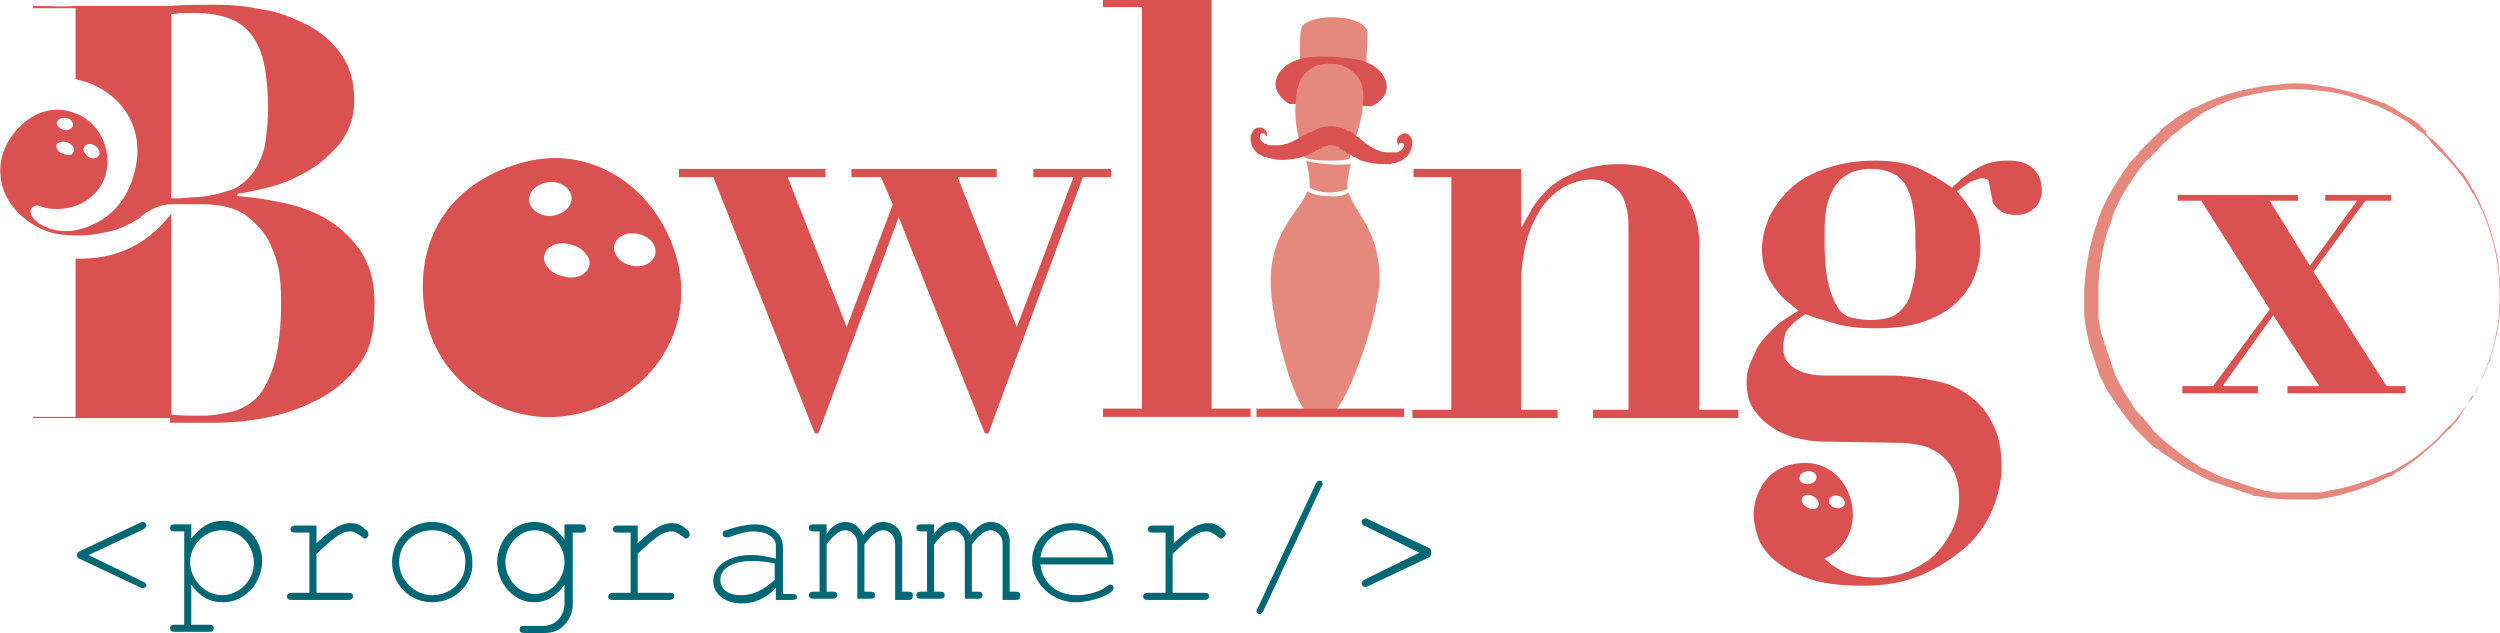<?xml version="1.0" encoding="utf-8"?>
<!-- Generator: Adobe Illustrator 18.0.0, SVG Export Plug-In . SVG Version: 6.00 Build 0)  -->
<!DOCTYPE svg PUBLIC "-//W3C//DTD SVG 1.1//EN" "http://www.w3.org/Graphics/SVG/1.1/DTD/svg11.dtd">
<svg version="1.1" id="Ebene_1" xmlns="http://www.w3.org/2000/svg" xmlns:xlink="http://www.w3.org/1999/xlink" x="0px" y="0px"
	 viewBox="0 0 211.7 53.6" enable-background="new 0 0 211.7 53.6" xml:space="preserve">
<path fill="#E5897F" d="M115.7,5.4l0.1-2.5c0,0,0.2-0.9-1.6-1.3c-1.8-0.4-3.9,0.1-4,0.8c-0.2,0.7-0.1,2.8-0.1,2.8L115.7,5.4z"/>
<path fill="#D95151" d="M117.2,6.5c-0.9-1.6-3.2-1.6-4.4-1.7c-1.2,0-3.4-0.2-4.5,1.4c-1,1.6,0.9,2.6,0.9,2.6l3.4,0.1l3.4,0.1
	C116.1,9.1,118.1,8.2,117.2,6.5z"/>
<g>
	<path fill="#E5897F" d="M112.4,16.6c-0.7,0-1.4-0.2-1.7-0.4c-0.6,1.7-3,3.2-3.1,7.4c-0.1,3.4,2.1,11.1,3.1,11.2c0.7,0,1.1,0,1.1,0
		l0,0c0,0,0.4,0,1.1,0c0.9,0,3.8-7.6,3.9-10.9c0.2-4.2-2.1-5.9-2.6-7.6C113.8,16.6,113.1,16.7,112.4,16.6z"/>
	<path fill="#E5897F" d="M114.2,5.8c-0.5-0.3-1-0.4-1.5-0.4c-0.5,0-1,0-1.5,0.3c-1,0.6-1.4,1.3-1.5,3.2c-0.1,1.5,0.3,3.1,0.7,4.4
		c0.4,0.2,1.1,0.3,1.9,0.3c0.9,0,1.7,0,2-0.2c0.4-1.5,1-3.1,1.1-4.3C115.6,7.2,115.2,6.5,114.2,5.8z"/>
	<path fill="#E5897F" d="M112.4,13.9c-1.1-0.1-1.6-0.2-1.8-0.3c0.2,0.8,0.3,1.4,0.3,2c0,0.1,0,0.2,0,0.3c0.2,0.1,0.8,0.4,1.7,0.4
		c0.8,0,1.5-0.3,1.5-0.3s0,0,0,0c0-0.1,0-0.2,0-0.3c0-0.3,0-0.5,0.1-0.8c0,0,0,0,0,0c0-0.5,0.2-0.9,0.2-1c0,0-0.1,0.2,0,0
		C114.3,13.9,113.5,14,112.4,13.9z"/>
</g>
<g>
	<path fill="#E5897F" d="M205.5,11.4c0,0,0.1,0.1,0.2,0.2c0.1,0.1,0.2,0.2,0.3,0.2c0.1,0.1,0.1,0.1,0.2,0.2c0.1,0.1,0.1,0.1,0.2,0.2
		c0.1,0.1,0.1,0.1,0.2,0.2c0.1,0.1,0.2,0.2,0.2,0.2c0.2,0.2,0.3,0.4,0.5,0.6c0.2,0.2,0.4,0.5,0.6,0.7c0.1,0.1,0.2,0.3,0.3,0.4
		c0.1,0.1,0.1,0.1,0.2,0.2c0.1,0.1,0.1,0.1,0.2,0.2c0.1,0.2,0.2,0.3,0.3,0.5c0.1,0.2,0.2,0.3,0.3,0.5c0.1,0.2,0.2,0.4,0.3,0.5
		c0.1,0.2,0.2,0.4,0.3,0.6c0.4,0.8,0.8,1.7,1.1,2.7c0.3,1,0.6,2.1,0.7,3.2c0.1,1.2,0.2,2.4,0.1,3.7c-0.1,1.3-0.4,2.6-0.8,3.9
		c0,0.2-0.1,0.3-0.2,0.5c-0.1,0.2-0.1,0.3-0.2,0.5c-0.1,0.2-0.1,0.3-0.2,0.5c0,0.1-0.1,0.2-0.1,0.2c0,0.1-0.1,0.2-0.1,0.2
		c-0.1,0.2-0.2,0.3-0.2,0.5c-0.1,0.2-0.2,0.3-0.3,0.5c0,0.1-0.1,0.2-0.1,0.2l-0.1,0.1l-0.1,0.1c-0.1,0.2-0.2,0.3-0.3,0.5
		c-0.1,0.2-0.2,0.3-0.3,0.5c-0.1,0.2-0.2,0.3-0.3,0.5c-0.1,0.2-0.2,0.3-0.3,0.5l-0.2,0.2l-0.2,0.2c-0.1,0.1-0.2,0.3-0.4,0.4
		c-0.1,0.1-0.1,0.1-0.2,0.2l-0.2,0.2c-0.3,0.3-0.5,0.6-0.8,0.8c-0.6,0.5-1.2,1.1-1.8,1.5c-0.3,0.2-0.7,0.5-1,0.7
		c-0.2,0.1-0.4,0.2-0.5,0.3l-0.3,0.2l-0.3,0.1c-1.5,0.8-3.1,1.3-4.8,1.7c-0.2,0-0.4,0.1-0.6,0.1c-0.2,0-0.4,0.1-0.6,0.1
		c-0.1,0-0.2,0-0.3,0l-0.3,0l-0.3,0c-0.1,0-0.2,0-0.3,0c-0.9,0-1.7,0-2.6-0.1c-0.2,0-0.4-0.1-0.7-0.1c-0.2,0-0.4-0.1-0.7-0.1
		c-0.1,0-0.2,0-0.3-0.1l-0.3-0.1l-0.3-0.1c-0.1,0-0.2,0-0.3-0.1c-0.2-0.1-0.4-0.1-0.6-0.2c-0.2-0.1-0.4-0.1-0.6-0.2
		c-0.1,0-0.2-0.1-0.3-0.1l-0.3-0.1l-0.3-0.1c-0.1,0-0.2-0.1-0.3-0.1c-0.8-0.3-1.6-0.8-2.4-1.2l-0.6-0.4c-0.1-0.1-0.2-0.1-0.3-0.2
		l-0.3-0.2l-0.3-0.2c-0.1-0.1-0.2-0.1-0.3-0.2l-0.3-0.2l-0.1-0.1l-0.1-0.1l0,0c0,0,0,0-0.1,0l-0.5-0.4l-0.1-0.1c0,0-0.1-0.1-0.1-0.1
		l-0.2-0.2l-0.2-0.2l-0.1-0.1c0,0-0.1-0.1-0.1-0.1l-0.5-0.5c-0.6-0.7-1.1-1.4-1.6-2.1c-0.1-0.1-0.1-0.2-0.2-0.3l-0.2-0.3l-0.2-0.3
		c-0.1-0.1-0.1-0.2-0.2-0.3c-0.1-0.2-0.2-0.4-0.3-0.6c-0.1-0.2-0.2-0.4-0.3-0.6c0-0.1-0.1-0.2-0.1-0.3l-0.1-0.3l-0.1-0.3
		c0-0.1-0.1-0.2-0.1-0.3c-0.1-0.2-0.1-0.4-0.2-0.6c-0.1-0.2-0.1-0.4-0.2-0.6c-0.2-0.8-0.4-1.7-0.5-2.6c0-0.1,0-0.2,0-0.3l0-0.3
		l0-0.3c0-0.1,0-0.2,0-0.3c0-0.2,0-0.4,0-0.6c0-0.2,0-0.4,0-0.6c0.1-1.7,0.4-3.4,0.9-5l0.1-0.3l0.1-0.3c0.1-0.2,0.1-0.4,0.2-0.6
		c0.2-0.4,0.3-0.8,0.5-1.1c0.3-0.7,0.8-1.4,1.2-2.1c0.2-0.3,0.4-0.6,0.7-1c0.1-0.2,0.2-0.3,0.4-0.5c0.1-0.1,0.3-0.3,0.4-0.4l0.1-0.1
		l0-0.1l0,0c0,0,0,0,0,0l0.2-0.2c0.1-0.1,0.3-0.3,0.4-0.4c0.1-0.1,0.3-0.3,0.4-0.4c0.1-0.1,0.3-0.3,0.4-0.4c0.1-0.1,0.3-0.2,0.4-0.4
		l0.1-0.1L183,11l0.2-0.2c0.1-0.1,0.3-0.2,0.4-0.3c0.1-0.1,0.3-0.2,0.4-0.3c0.1-0.1,0.1-0.1,0.2-0.2c0.1,0,0.2-0.1,0.2-0.1
		c0.2-0.1,0.3-0.2,0.5-0.3c0.2-0.1,0.3-0.2,0.5-0.3c0.2-0.1,0.3-0.2,0.5-0.2c1.2-0.6,2.5-1.1,3.7-1.4c0.2,0,0.3-0.1,0.5-0.1
		c0.2,0,0.3-0.1,0.5-0.1c0.2,0,0.3-0.1,0.5-0.1c0.2,0,0.3-0.1,0.5-0.1c0.6-0.1,1.2-0.1,1.8-0.2c1.2-0.1,2.3,0,3.3,0.2
		c1,0.1,2,0.4,2.8,0.6c0.2,0.1,0.4,0.1,0.6,0.2c0.2,0.1,0.4,0.1,0.6,0.2c0.2,0.1,0.4,0.2,0.6,0.2c0.2,0.1,0.3,0.2,0.5,0.2
		c0.1,0,0.2,0.1,0.2,0.1c0.1,0,0.2,0.1,0.2,0.1c0.2,0.1,0.3,0.2,0.4,0.2c0.3,0.2,0.5,0.3,0.8,0.5c0.2,0.2,0.5,0.3,0.7,0.4
		c0.1,0.1,0.2,0.1,0.3,0.2c0.1,0.1,0.2,0.1,0.3,0.2c0.1,0.1,0.2,0.1,0.2,0.2c0.1,0.1,0.1,0.1,0.2,0.2c0.1,0.1,0.2,0.2,0.3,0.2
		C205.4,11.3,205.5,11.4,205.5,11.4L205.5,11.4z M205.4,11.5c0,0-0.1-0.1-0.2-0.2c-0.1-0.1-0.2-0.1-0.3-0.2c-0.1,0-0.1-0.1-0.2-0.1
		c-0.1-0.1-0.1-0.1-0.2-0.2c-0.6-0.5-1.6-1.1-2.9-1.7c-0.2-0.1-0.3-0.2-0.5-0.2c-0.2-0.1-0.4-0.1-0.5-0.2c-0.2-0.1-0.4-0.1-0.6-0.2
		c-0.2-0.1-0.4-0.1-0.6-0.2c-0.8-0.3-1.8-0.5-2.8-0.6c-1-0.1-2.1-0.2-3.2-0.1c-1.1,0.1-2.3,0.3-3.5,0.6c-1.2,0.3-2.4,0.8-3.6,1.5
		c-0.1,0.1-0.3,0.2-0.4,0.3c-0.1,0.1-0.3,0.2-0.4,0.3c-0.1,0.1-0.3,0.2-0.4,0.3l-0.2,0.1c-0.1,0.1-0.1,0.1-0.2,0.2
		c-0.1,0.1-0.3,0.2-0.4,0.3c-0.1,0.1-0.3,0.2-0.4,0.3l-0.2,0.2l-0.1,0.1l-0.1,0.1c-0.1,0.1-0.3,0.2-0.4,0.4
		c-0.1,0.1-0.3,0.2-0.4,0.4c-0.1,0.1-0.3,0.3-0.4,0.4c-0.1,0.1-0.2,0.3-0.4,0.4l-0.2,0.2c-0.1,0.1-0.1,0.1-0.2,0.2
		c-0.1,0.1-0.2,0.3-0.3,0.4c-0.1,0.1-0.2,0.3-0.3,0.4c-0.2,0.3-0.4,0.6-0.6,0.9c-0.4,0.6-0.8,1.3-1.1,2c-0.2,0.3-0.3,0.7-0.4,1.1
		c-0.1,0.2-0.1,0.4-0.2,0.5l-0.1,0.3l-0.1,0.3c-0.4,1.5-0.7,3.1-0.7,4.7c0,0.2,0,0.4,0,0.6c0,0.2,0,0.4,0,0.6c0,0.1,0,0.2,0,0.3
		l0,0.3l0,0.3c0,0.1,0,0.2,0,0.3c0,0.2,0.1,0.4,0.1,0.6c0,0.2,0.1,0.4,0.1,0.6l0.1,0.3l0.1,0.3l0.1,0.3c0,0.1,0,0.2,0.1,0.3
		c0.1,0.2,0.1,0.4,0.2,0.6c0.1,0.2,0.1,0.4,0.2,0.6c0,0.1,0.1,0.2,0.1,0.3l0.1,0.3l0.1,0.3c0,0.1,0.1,0.2,0.1,0.3l0.3,0.6
		c0.1,0.2,0.2,0.4,0.3,0.5c0,0.1,0.1,0.2,0.1,0.3l0.2,0.3l0.2,0.3c0.1,0.1,0.1,0.2,0.2,0.3l0.3,0.5c0.1,0.2,0.2,0.3,0.4,0.5l0.2,0.2
		l0.2,0.2c0.1,0.2,0.3,0.3,0.4,0.5l0.4,0.5c0.1,0.1,0.1,0.2,0.2,0.2l0.2,0.2l0.2,0.2c0.1,0.1,0.2,0.1,0.2,0.2l0.5,0.4
		c0.6,0.5,1.3,1,2,1.5c0.2,0.1,0.4,0.2,0.5,0.3l0.3,0.2l0.3,0.1c0.2,0.1,0.4,0.2,0.6,0.3l0.6,0.3c0.1,0,0.2,0.1,0.3,0.1l0.3,0.1
		l0.3,0.1c0.1,0,0.2,0.1,0.3,0.1c0.2,0.1,0.4,0.1,0.6,0.2l0.6,0.2c0.1,0,0.2,0.1,0.3,0.1l0.3,0.1l0.3,0.1c0.1,0,0.2,0,0.3,0.1
		c0.2,0,0.4,0.1,0.6,0.1c0.2,0,0.4,0.1,0.6,0.1c0.1,0,0.2,0,0.3,0l0.3,0l0.3,0l0.3,0c0.2,0,0.4,0,0.6,0c0.2,0,0.4,0,0.6,0
		c0.1,0,0.2,0,0.3,0l0.3,0l0.3,0c0.1,0,0.2,0,0.3,0c0.2,0,0.4,0,0.6-0.1c0.2,0,0.4-0.1,0.6-0.1c1.6-0.3,3.1-0.8,4.5-1.4l0.3-0.1
		l0.3-0.1c0.2-0.1,0.3-0.2,0.5-0.3c0.3-0.2,0.7-0.4,1-0.6c0.6-0.4,1.2-0.9,1.8-1.4c0.3-0.3,0.6-0.5,0.8-0.8c0.1-0.1,0.3-0.3,0.4-0.4
		c0.1-0.1,0.2-0.3,0.4-0.4c0.1-0.1,0.1-0.1,0.2-0.2l0.2-0.2c0.1-0.1,0.2-0.3,0.3-0.4c0.1-0.1,0.2-0.3,0.3-0.4
		c0.1-0.1,0.2-0.3,0.3-0.4c0.1-0.1,0.2-0.3,0.3-0.4l0.1-0.1l0.1-0.1l0.1-0.2c0.1-0.2,0.2-0.3,0.3-0.5c0.1-0.2,0.2-0.3,0.2-0.5
		c0-0.1,0.1-0.2,0.1-0.2c0-0.1,0.1-0.2,0.1-0.2c0.1-0.2,0.1-0.3,0.2-0.5c0.1-0.2,0.1-0.3,0.2-0.5c0.1-0.2,0.1-0.3,0.2-0.5
		c0.5-1.3,0.7-2.5,0.9-3.8c0.1-1.2,0.1-2.4,0-3.6c-0.1-1.1-0.3-2.2-0.6-3.2c-0.3-1-0.6-1.9-1-2.6c-0.1-0.2-0.2-0.4-0.3-0.6
		c-0.1-0.2-0.2-0.4-0.3-0.5c-0.1-0.2-0.2-0.3-0.3-0.5c-0.1-0.2-0.2-0.3-0.3-0.5c-0.8-1.2-1.6-2-2.2-2.6c-0.1-0.1-0.1-0.1-0.2-0.2
		c-0.1-0.1-0.1-0.1-0.2-0.2c-0.1-0.1-0.2-0.2-0.3-0.3C205.5,11.5,205.4,11.5,205.4,11.5L205.4,11.5z"/>
</g>
<path fill="#D95151" d="M118.3,12.1C118.3,12.1,118.2,12.1,118.3,12.1c0-0.1,0-0.1,0-0.2c0-0.1,0-0.2,0.1-0.3c0,0,0-0.1,0.1-0.1
	c0,0,0.1-0.1,0.1-0.1c0.1,0,0.2-0.1,0.2-0.1c0,0,0.1,0,0.1,0c0,0,0,0,0.1,0l0,0l0,0l0,0c0,0,0,0,0,0l0,0l0,0c0,0,0,0,0,0
	c0,0,0.1,0,0.1,0c0.1,0,0.1,0.1,0.2,0.1c0.2,0.2,0.3,0.4,0.3,0.7c0,0.3-0.1,0.5-0.2,0.8c-0.1,0.2-0.4,0.5-0.6,0.6
	c-0.1,0.1-0.3,0.2-0.4,0.2c-0.1,0-0.1,0.1-0.2,0.1l-0.1,0l0,0l0,0c0,0,0,0,0,0l0,0l-0.1,0c-0.1,0-0.1,0-0.2,0.1c-0.1,0-0.1,0-0.2,0
	c-0.1,0-0.1,0-0.2,0c-0.1,0-0.1,0-0.2,0c-0.6,0-1.3-0.1-1.9-0.3c-0.1,0-0.2-0.1-0.2-0.1c-0.1,0-0.1-0.1-0.2-0.1
	c-0.1-0.1-0.3-0.1-0.4-0.2c-0.1-0.1-0.3-0.2-0.4-0.2c-0.1-0.1-0.3-0.2-0.4-0.3l-0.2-0.1l-0.1-0.1l0,0l0,0c0,0,0,0,0,0l0,0l0,0
	l-0.1-0.1c0,0,0,0,0,0c0,0,0,0,0,0l0,0l-0.1,0c-0.1-0.1-0.3-0.1-0.5-0.1c-0.2,0-0.3,0-0.5,0.1c0,0-0.1,0-0.1,0c0,0-0.1,0-0.1,0.1
	c-0.1,0.1-0.3,0.1-0.4,0.2l0,0l-0.1,0l-0.1,0.1c-0.1,0-0.1,0.1-0.2,0.1c-0.1,0.1-0.3,0.1-0.4,0.2c-0.3,0.1-0.6,0.2-0.9,0.3
	c-0.6,0.1-1.3,0.2-1.9,0.1c-0.3-0.1-0.6-0.1-0.8-0.2l0,0l0,0l0,0c0,0,0,0,0,0l0,0l-0.1,0c-0.1,0-0.2-0.1-0.2-0.1
	c-0.1-0.1-0.3-0.1-0.4-0.2c-0.2-0.2-0.4-0.4-0.5-0.7c-0.1-0.3-0.1-0.5-0.1-0.8c0.1-0.2,0.2-0.5,0.4-0.6c0.1-0.1,0.2-0.1,0.3-0.1l0,0
	c0,0,0,0,0,0l0,0l0,0l0,0c0,0,0,0,0.1,0c0,0,0.1,0,0.1,0c0.2,0,0.3,0.2,0.4,0.3c0.1,0.1,0.1,0.2,0.1,0.3c0,0.1,0,0.1,0,0.2
	c0,0,0,0.1,0,0.1s0,0,0-0.1c0,0,0-0.1-0.1-0.1c0-0.1-0.1-0.1-0.1-0.2c-0.1,0-0.1,0-0.2,0c0,0,0,0-0.1,0c0,0,0,0,0,0l0,0l0,0l0,0
	c0,0,0,0,0,0l0,0c0,0,0,0-0.1,0.1c0,0.1,0,0.2,0,0.3c0,0.1,0.1,0.2,0.2,0.3c0.1,0.1,0.2,0.2,0.3,0.2c0.1,0,0.1,0,0.2,0.1
	c0,0,0.1,0,0.1,0l0.1,0l0,0c0,0,0,0,0,0l0,0l0,0l0,0c0.2,0,0.4,0,0.6,0c0.2,0,0.4,0,0.6-0.1c0.2,0,0.4-0.1,0.6-0.2
	c0.2-0.1,0.4-0.2,0.6-0.3c0.1-0.1,0.2-0.1,0.3-0.2l0.2-0.1l0.1,0l0,0l0,0c0.1-0.1,0.2-0.2,0.4-0.2c0.2-0.1,0.4-0.2,0.6-0.3
	c0.4-0.2,0.8-0.2,1.2-0.2c0.4,0,0.8,0.1,1.2,0.3l0.1,0.1l0.1,0l0.1,0l0.2,0.1l0.1,0.1l0.1,0.1l0.1,0.1l0.2,0.1
	c0.2,0.2,0.4,0.3,0.6,0.5c0.1,0.1,0.2,0.1,0.3,0.2c0.1,0.1,0.2,0.1,0.3,0.2c0.4,0.2,0.8,0.4,1.2,0.4c0,0,0.1,0,0.1,0
	c0,0,0.1,0,0.1,0c0,0,0.1,0,0.1,0c0,0,0.1,0,0.2,0l0.1,0l0,0c0,0,0,0,0,0l0,0l0,0l0,0c0,0,0.1,0,0.1,0c0.1,0,0.2,0,0.2,0
	c0.3-0.1,0.5-0.3,0.6-0.5c0-0.1,0-0.2,0-0.2c0,0,0,0,0,0c0,0,0,0,0,0c0,0,0,0,0,0l0,0c0,0-0.1-0.1-0.1-0.1c-0.1,0-0.1,0-0.2,0
	c-0.1,0-0.1,0.1-0.2,0.2C118.3,12,118.3,12,118.3,12.1C118.3,12.1,118.3,12.1,118.3,12.1z"/>
<path fill="#D95151" d="M118.9,34.6v0.7h-12.5v-0.7H118.9z"/>
<g>
	<path fill="#D95151" d="M57.4,22.2c-1.5-6-7-10-12.9-8.5c-6,1.5-9.6,6.2-8.5,12.9c1,6,7.2,9.9,13.1,8.4
		C55,33.6,58.8,28.2,57.4,22.2z M44.8,16.9c0-0.8,0.8-1.4,1.8-1.5c1,0,1.8,0.6,1.8,1.4l0,0c0,0.8-0.8,1.4-1.8,1.5
		C45.7,18.3,44.8,17.7,44.8,16.9z M49.9,22.5c-0.2,0.8-1.2,1.2-2.2,0.9c-1.1-0.2-1.8-1.1-1.6-1.8c0.2-0.8,1.2-1.2,2.2-0.9
		C49.3,20.9,50.1,21.8,49.9,22.5z M55.5,21.5c-0.2,0.8-1.1,1.2-2,1c-1-0.2-1.6-1-1.5-1.7c0.2-0.8,1.1-1.2,2-1
		C55,20,55.6,20.7,55.5,21.5z"/>
	<path fill="#D95151" d="M57.5,15v-0.7h12.4V15h-3.2l5,12.7l3.9-10.4l-1-2.3h-2.5v-0.7h12.3V15h-3.3l5,12.7L90.9,15h-3.4v-0.7h6.6
		V15h-2.4l-8,21.7h-0.3l-7.3-18.3l-6.8,18.3h-0.3L60.4,15H57.5z"/>
	<path fill="#D95151" d="M102.6,0v34.6h3.3v0.7H93.4v-0.7h3.3v-34h-3.3V0H102.6z"/>
	<path fill="#D95151" d="M122.9,34.6V15h-3.2v-0.7h9.1v4.9h0.1c0.1-0.3,0.4-0.7,0.7-1.3c0.3-0.6,0.8-1.2,1.4-1.8
		c0.6-0.6,1.4-1.1,2.4-1.5c1-0.4,2.2-0.7,3.7-0.7c2.2,0,3.8,0.6,5,1.9c1.2,1.2,1.8,2.9,1.8,5.1v13.8h3.3v0.7h-12.3v-0.7h3V19.2
		c0-1.4-0.3-2.4-0.8-3c-0.6-0.6-1.3-1-2.3-1c-0.8,0-1.5,0.2-2.3,0.6c-0.7,0.4-1.3,0.9-1.9,1.7c-0.5,0.8-1,1.7-1.3,2.8
		c-0.3,1.1-0.5,2.4-0.5,3.9v10.5h3.1v0.7h-12.3v-0.7H122.9z"/>
	<polygon fill="#D95151" points="203.7,33.3 193.7,33.3 193.7,32.7 196.4,32.7 192.5,26.7 188.2,32.7 191.2,32.7 191.2,33.3 
		184.8,33.3 184.8,32.7 187.4,32.7 192.2,26.2 186.4,17 184.4,17 184.4,16.5 194.6,16.5 194.6,17 192.2,17 195.6,22.5 199.6,17 
		196.9,17 196.9,16.5 202.5,16.5 202.5,17 200.3,17 195.9,23 202.1,32.7 203.7,32.7 	"/>
	<path fill="#D95151" d="M14.5,35.3c1.2,0,2.4,0,3.6,0c0,0,0,0.1,0,0.1c-5.1,0-10.2,0-15.3,0c0,0,0-0.1,0-0.1c0.6,0,1.2,0,1.8,0
		c0.6,0,1.2,0,1.8,0c0-3.7,0-9.7,0-13.4c3.3,0.1,6-1.1,8.1-3.8C14.5,23,14.5,30.3,14.5,35.3z"/>
	<path fill="#D95151" d="M30.7,21.5c-0.7-1.1-1.7-2.1-2.8-2.8c-1.1-0.7-2.4-1.2-3.8-1.5c-1.4-0.3-2.7-0.5-4-0.6v-0.2
		c0.8-0.1,1.7-0.3,2.9-0.6c1.1-0.3,2.2-0.8,3.2-1.4c1-0.6,1.9-1.4,2.7-2.4c0.7-1,1.1-2.1,1.1-3.5c0-1.6-0.4-2.9-1.1-3.9
		c-0.7-1-1.7-1.9-2.9-2.5c-1.2-0.6-2.4-1.1-3.8-1.3c-1.4-0.3-2.7-0.4-4-0.4c-1.3,0-2.5,0-3.8,0.1v0H6.7c-0.1,0-0.3,0-0.4,0
		c-1,0.1-2.1,0-3.2,0c-0.1,0-0.2,0-0.3,0c0,0,0,0.1,0,0.2c1.2,0,2.4,0,3.6,0c0,3.2,0,2.8,0,6c0.1,0,0.2,0.1,0.4,0.1
		c3.4,0.9,5.4,3.9,4.7,7.3c-0.4,2-1.4,3.7-3.2,4.7c-1.5,0.8-3.1,1.1-4.7,0.3c-0.4-0.2-0.7-0.5-0.9-0.8c-0.1-0.2-0.2-0.5,0-0.7
		c0.1-0.1,0.3-0.2,0.5-0.2c0.5,0.2,1,0.3,1.6,0.3c2.4,0,4.3-1.7,4.3-4c0-1.9-1.1-3.5-2.7-4.1c-1.7-0.7-3.5-0.2-4.9,1.3
		c-1.1,1.2-1.7,2.7-1.4,4.4c0.4,2.5,2.9,4.2,4.7,4.5c1.3,0.2,2.7,0.2,4-0.1c1.2-0.2,2.2-0.7,3.1-1.3l0,0c0,0,0,0,0,0
		c0.1-0.1,0.1-0.1,0.2-0.2c0.4-0.3,1.4-0.9,2.3-0.9h0.8h1.9c1.6,0,2.9,0.3,3.8,1c0.9,0.7,1.6,1.5,2,2.4c0.4,0.9,0.7,1.8,0.8,2.8
		c0.1,0.9,0.1,1.7,0.1,2.2c0,2-0.2,3.6-0.5,4.8c-0.3,1.2-0.8,2.2-1.3,2.9c-0.6,0.7-1.3,1.1-2.1,1.4c-0.8,0.2-1.8,0.4-2.8,0.4
		c-1,0-1.9,0-2.7-0.1v0.7c1.3,0,2.5,0,3.8,0c1.2,0,2.6-0.1,4.2-0.4c1.6-0.3,3-0.8,4.4-1.5c1.4-0.7,2.6-1.7,3.5-2.9
		c1-1.2,1.4-2.8,1.4-4.7C31.8,24.1,31.4,22.7,30.7,21.5z M7.1,12.5c0.1-0.3,0.5-0.4,0.9-0.2c0.3,0.2,0.5,0.5,0.4,0.8
		c-0.1,0.3-0.5,0.4-0.9,0.2C7.2,13.1,7,12.7,7.1,12.5z M4.8,10.4c0.1-0.3,0.4-0.5,0.8-0.4C6,10,6.2,10.4,6.2,10.6h0
		c-0.1,0.3-0.4,0.5-0.8,0.4C5,10.9,4.8,10.6,4.8,10.4z M4.8,12.2C5,12,5.4,11.9,5.8,12.1c0.4,0.2,0.6,0.6,0.4,0.8
		c-0.1,0.3-0.5,0.3-0.9,0.1C4.9,12.9,4.7,12.5,4.8,12.2z M16.3,16.7l-1.1,0.1h-0.7l0-3.6c0,0,0,0,0-0.1c0-5.2,0-7.1,0-11.9
		c0.3,0,0.6-0.1,0.9-0.1c0.4,0,0.7,0,1.1,0c1.2,0,2.3,0.2,3,0.5c0.8,0.3,1.4,0.8,1.9,1.5c0.5,0.7,0.8,1.5,1,2.5
		c0.2,1,0.3,2.3,0.3,3.7c0,0.9-0.1,1.7-0.2,2.6c-0.1,0.8-0.4,1.6-0.8,2.3c-0.4,0.7-1.1,1.4-1.9,1.8C18.9,16.3,17.7,16.7,16.3,16.7z"
		/>
	<path fill="#D95151" d="M172.2,14.3c-0.5-0.5-1.2-0.7-2.1-0.7c-1.1,0-1.9,0.2-2.6,0.6c-0.7,0.4-1.4,0.9-2.2,1.7
		c-0.8-0.6-1.7-1.1-2.7-1.6c-1.1-0.5-2.3-0.7-3.8-0.7c-1.5,0-2.8,0.2-4,0.6c-1.2,0.4-2.2,0.9-3,1.6c-0.8,0.7-1.4,1.5-1.9,2.4
		c-0.4,0.9-0.7,1.9-0.7,2.9c0,0.7,0.1,1.3,0.3,1.9c0.2,0.5,0.5,1,0.8,1.4c0.3,0.4,0.6,0.8,1,1.1c0.4,0.3,0.7,0.6,1,0.8
		c-1,0.6-1.8,1.1-2.4,1.8c-0.6,0.6-1.1,1.2-1.3,1.8c-0.3,0.6-0.5,1.1-0.6,1.5c-0.1,0.4-0.1,0.7-0.1,0.9c0,1,0.2,1.9,0.7,2.5
		c0.5,0.7,1.1,1.2,1.8,1.6c0.7,0.4,1.5,0.7,2.3,0.8c0.8,0.2,1.6,0.2,2.2,0.2l6.1,0.1c0.5,0,1,0.1,1.6,0.2c0.6,0.1,1.1,0.4,1.6,0.7
		c0.5,0.4,0.9,0.8,1.2,1.4c0.3,0.6,0.5,1.4,0.5,2.4c0,1-0.2,1.9-0.6,2.7c-0.4,0.8-0.9,1.5-1.5,2.1c-0.6,0.6-1.4,1-2.2,1.4
		c-0.8,0.3-1.7,0.5-2.7,0.5c-1.2,0-2.3-0.2-3-0.6c-0.6-0.3-1-0.6-1.4-1c1.4-0.6,2.4-2,2.4-3.7c0-2.4-1.7-4.4-4-4.4
		c-1.8,0-3.2,0.8-3.9,2.3c-0.3,0.6-0.5,1.3-0.5,2.1c0,0.5,0.1,1,0.3,1.7c0.2,0.7,0.6,1.3,1.3,2c0.7,0.6,1.6,1.2,2.8,1.6
		c1.2,0.5,2.9,0.7,4.9,0.7c1.8,0,3.5-0.3,4.9-0.9c1.4-0.6,2.6-1.4,3.7-2.3c1-0.9,1.8-2,2.3-3.2c0.5-1.2,0.8-2.5,0.8-3.7
		c0-1.5-0.3-2.8-0.8-3.7c-0.5-1-1.2-1.8-2.1-2.4c-0.8-0.6-1.8-1-3-1.2c-1.1-0.2-2.3-0.4-3.6-0.4h-5.4c-1.1,0-2-0.2-2.6-0.6
		c-0.7-0.4-1-1-1-1.8c0-0.4,0.1-0.8,0.2-1.2c0.2-0.4,0.7-1,1.7-1.6c0.7,0.3,1.5,0.5,2.5,0.8c1,0.3,2.2,0.4,3.5,0.4
		c1.6,0,3-0.2,4.1-0.6c1.1-0.4,2-0.9,2.7-1.6c0.7-0.7,1.2-1.4,1.5-2.2c0.3-0.8,0.5-1.6,0.5-2.4c0-1.3-0.2-2.4-0.7-3.1
		c-0.5-0.7-0.9-1.3-1.3-1.7c0.7-0.5,1.1-0.8,1.4-0.9c0.3-0.1,0.5-0.2,0.7-0.2c0.4,0,0.6,0.1,0.6,0.3c0.1,0.2,0.1,0.6,0.2,1
		c0,0.1,0.1,0.3,0.1,0.5c0,0.2,0.1,0.4,0.3,0.6c0.1,0.2,0.4,0.3,0.6,0.5c0.3,0.1,0.6,0.2,1.1,0.2c0.7,0,1.2-0.2,1.6-0.6
		c0.4-0.4,0.6-0.9,0.6-1.5C172.9,15.4,172.7,14.8,172.2,14.3z M154.9,42.3c0.1-0.3,0.5-0.4,0.8-0.3c0.4,0.1,0.6,0.5,0.5,0.7
		c-0.1,0.3-0.5,0.4-0.8,0.3C155,42.9,154.8,42.6,154.9,42.3z M152.4,40.4c0-0.3,0.4-0.5,0.8-0.5c0.4,0,0.7,0.3,0.6,0.6
		c0,0.3-0.4,0.5-0.8,0.5C152.6,41,152.3,40.7,152.4,40.4z M154,42.8c-0.1,0.3-0.5,0.4-0.9,0.2c-0.4-0.2-0.6-0.5-0.5-0.8
		c0.1-0.3,0.5-0.4,0.9-0.2C153.9,42.2,154.1,42.6,154,42.8L154,42.8z M162,24.1c-0.2,0.8-0.4,1.5-0.8,1.9c-0.3,0.4-0.7,0.7-1.2,0.9
		c-0.5,0.1-1,0.2-1.6,0.2c-0.6,0-1.1-0.1-1.6-0.2c-0.5-0.1-0.9-0.4-1.2-0.9c-0.3-0.5-0.6-1.2-0.8-2.1c-0.2-0.9-0.3-2.1-0.3-3.7
		c0-0.8,0-1.5,0.1-2.2c0.1-0.7,0.3-1.4,0.6-1.9c0.3-0.6,0.7-1,1.2-1.3c0.5-0.3,1.2-0.5,2-0.5c0.9,0,1.6,0.2,2.1,0.5
		c0.5,0.3,0.9,0.8,1.1,1.4c0.3,0.6,0.4,1.3,0.5,2.1c0.1,0.8,0.1,1.7,0.1,2.6C162.3,22.2,162.2,23.3,162,24.1z"/>
</g>
<g>
	<path fill="#006875" d="M12.1,49.8c0,0-0.1,0-0.1,0l-5.3-2.5c-0.1,0-0.2-0.2-0.2-0.3c0-0.1,0.1-0.2,0.2-0.3l5.3-2.5
		c0,0,0.1,0,0.1,0c0.2,0,0.3,0.2,0.3,0.3c0,0.1-0.1,0.2-0.2,0.3L7.5,47l4.7,2.3c0.1,0,0.2,0.2,0.2,0.3
		C12.4,49.7,12.2,49.8,12.1,49.8z"/>
	<path fill="#006875" d="M18.9,51c-1.2,0-2-0.5-2.7-1.5v3.4h1.5c0.3,0,0.4,0.1,0.4,0.3c0,0.2-0.1,0.3-0.4,0.3h-2.9
		c-0.3,0-0.4-0.1-0.4-0.3c0-0.2,0.1-0.3,0.4-0.3h0.8v-7.9h-0.8c-0.3,0-0.4-0.1-0.4-0.3c0-0.2,0.1-0.3,0.4-0.3h1.4v1.2
		c0.8-1,1.6-1.5,2.7-1.5c1.9,0,3.3,1.6,3.3,3.4C22.2,49.4,20.7,51,18.9,51z M18.8,44.9c-1.5,0-2.7,1.3-2.7,2.7
		c0,1.4,1.2,2.8,2.7,2.8c1.5,0,2.7-1.3,2.7-2.7C21.5,46.2,20.4,44.9,18.8,44.9z"/>
	<path fill="#006875" d="M30.9,45.6c-0.1,0-0.1,0-0.2-0.1c-0.4-0.3-0.7-0.5-1-0.5c-0.7,0-1.2,0.3-2.9,1.9v3.3h2.7
		c0.3,0,0.4,0.1,0.4,0.3c0,0.2-0.2,0.3-0.4,0.3h-4.8c-0.3,0-0.4-0.1-0.4-0.3c0-0.2,0.2-0.3,0.4-0.3h1.5v-5.1H25
		c-0.3,0-0.4-0.1-0.4-0.3c0-0.2,0.2-0.3,0.4-0.3h1.8V46c1.4-1.3,2.1-1.7,2.9-1.7c0.4,0,0.8,0.1,1.2,0.5c0.3,0.2,0.3,0.3,0.3,0.5
		C31.2,45.4,31.1,45.6,30.9,45.6z"/>
	<path fill="#006875" d="M36.6,51c-1.9,0-3.4-1.5-3.4-3.4c0-1.9,1.5-3.4,3.4-3.4c1.9,0,3.4,1.5,3.4,3.4C40.1,49.5,38.5,51,36.6,51z
		 M36.6,44.9c-1.6,0-2.8,1.2-2.8,2.7c0,1.5,1.3,2.8,2.8,2.8c1.6,0,2.8-1.2,2.8-2.7C39.5,46.1,38.2,44.9,36.6,44.9z"/>
	<path fill="#006875" d="M49.3,45.1h-0.8v6.1c0,0.6-0.2,1.1-0.6,1.6c-0.5,0.6-1.1,0.8-1.8,0.8h-1.7c-0.3,0-0.4-0.1-0.4-0.3
		c0-0.2,0.1-0.3,0.4-0.3H46c1,0,1.8-0.8,1.8-1.9v-1.6c-0.7,1-1.5,1.5-2.6,1.5c-1.7,0-3.1-1.6-3.1-3.4c0-1.8,1.4-3.4,3.1-3.4
		c1.1,0,1.9,0.5,2.6,1.5v-1.3h1.4c0.3,0,0.4,0.1,0.4,0.3C49.7,45,49.5,45.1,49.3,45.1z M45.3,44.9c-1.4,0-2.5,1.3-2.5,2.7
		c0,1.4,1.1,2.7,2.5,2.7c1.4,0,2.5-1.3,2.5-2.7C47.8,46.2,46.7,44.9,45.3,44.9z"/>
	<path fill="#006875" d="M58.1,45.6c-0.1,0-0.1,0-0.2-0.1c-0.4-0.3-0.7-0.5-1-0.5c-0.7,0-1.2,0.3-2.9,1.9v3.3h2.7
		c0.3,0,0.4,0.1,0.4,0.3c0,0.2-0.2,0.3-0.4,0.3h-4.8c-0.3,0-0.4-0.1-0.4-0.3c0-0.2,0.2-0.3,0.4-0.3h1.5v-5.1h-1.1
		c-0.3,0-0.4-0.1-0.4-0.3c0-0.2,0.2-0.3,0.4-0.3H54V46c1.4-1.3,2.1-1.7,2.9-1.7c0.4,0,0.8,0.1,1.2,0.5c0.3,0.2,0.3,0.3,0.3,0.5
		C58.4,45.4,58.3,45.6,58.1,45.6z"/>
	<path fill="#006875" d="M67.1,50.8h-1.4v-1c-0.9,0.9-1.8,1.3-2.9,1.3c-1.4,0-2.4-0.8-2.4-1.9c0-1.3,1.3-2.2,3.2-2.2
		c0.7,0,1.2,0.1,2.1,0.3v-1.1c0-0.7-0.8-1.2-1.9-1.2c-0.5,0-1,0.1-2.1,0.5c-0.1,0-0.2,0-0.2,0c-0.2,0-0.3-0.1-0.3-0.3
		c0-0.2,0.1-0.3,0.3-0.3c0.8-0.3,1.8-0.5,2.4-0.5c1.4,0,2.4,0.8,2.4,1.9v4h0.8c0.3,0,0.4,0.1,0.4,0.3C67.5,50.7,67.3,50.8,67.1,50.8
		z M65.6,47.7c-0.5-0.1-1.3-0.2-1.9-0.2c-1.6,0-2.7,0.6-2.7,1.6c0,0.8,0.7,1.3,1.7,1.3c1.1,0,1.9-0.4,2.9-1.3V47.7z"/>
	<path fill="#006875" d="M76.9,50.8h-1.1v-4.8c0-0.6-0.5-1.1-1-1.1c-0.5,0-1,0.4-1.6,1.2v4h0.5c0.3,0,0.4,0.1,0.4,0.3
		c0,0.2-0.1,0.3-0.4,0.3h-1.1V46c0-0.6-0.5-1.1-1-1.1c-0.5,0-1,0.4-1.6,1.2v4h0.5c0.3,0,0.4,0.1,0.4,0.3c0,0.2-0.2,0.3-0.4,0.3h-1.6
		c-0.3,0-0.4-0.1-0.4-0.3c0-0.2,0.1-0.3,0.4-0.3h0.5v-5.1h-0.5c-0.3,0-0.4-0.1-0.4-0.3c0-0.2,0.1-0.3,0.4-0.3h1.1v0.8
		c0.5-0.7,1-1,1.6-1c0.6,0,1.1,0.3,1.5,1.1c0.6-0.8,1.1-1.1,1.7-1.1c0.9,0,1.6,0.7,1.6,1.6v4.3h0.5c0.3,0,0.4,0.1,0.4,0.3
		C77.3,50.7,77.2,50.8,76.9,50.8z"/>
	<path fill="#006875" d="M86,50.8h-1.1v-4.8c0-0.6-0.5-1.1-1-1.1c-0.5,0-1,0.4-1.6,1.2v4h0.5c0.3,0,0.4,0.1,0.4,0.3
		c0,0.2-0.1,0.3-0.4,0.3h-1.1V46c0-0.6-0.5-1.1-1-1.1c-0.5,0-1,0.4-1.6,1.2v4h0.5c0.3,0,0.4,0.1,0.4,0.3c0,0.2-0.2,0.3-0.4,0.3H78
		c-0.3,0-0.4-0.1-0.4-0.3c0-0.2,0.1-0.3,0.4-0.3h0.5v-5.1H78c-0.3,0-0.4-0.1-0.4-0.3c0-0.2,0.1-0.3,0.4-0.3h1.1v0.8
		c0.5-0.7,1-1,1.6-1c0.6,0,1.1,0.3,1.5,1.1c0.6-0.8,1.1-1.1,1.7-1.1c0.9,0,1.6,0.7,1.6,1.6v4.3H86c0.3,0,0.4,0.1,0.4,0.3
		C86.4,50.7,86.3,50.8,86,50.8z"/>
	<path fill="#006875" d="M88.1,47.8c0.2,1.6,1.4,2.6,3.1,2.6c0.9,0,2-0.3,2.6-0.8c0.1-0.1,0.2-0.1,0.2-0.1c0.2,0,0.3,0.1,0.3,0.3
		c0,0.5-1.8,1.2-3.2,1.2c-2,0-3.7-1.6-3.7-3.5c0-1.8,1.5-3.2,3.4-3.2c1.5,0,2.7,0.8,3.2,2c0.2,0.5,0.3,0.8,0.3,1.5H88.1z M90.9,44.9
		c-1.5,0-2.6,0.9-2.8,2.3h5.7C93.5,45.8,92.4,44.9,90.9,44.9z"/>
	<path fill="#006875" d="M103.4,45.6c-0.1,0-0.1,0-0.2-0.1c-0.4-0.3-0.7-0.5-1-0.5c-0.7,0-1.2,0.3-2.9,1.9v3.3h2.7
		c0.3,0,0.4,0.1,0.4,0.3c0,0.2-0.2,0.3-0.4,0.3h-4.8c-0.3,0-0.4-0.1-0.4-0.3c0-0.2,0.2-0.3,0.4-0.3h1.5v-5.1h-1.1
		c-0.3,0-0.4-0.1-0.4-0.3c0-0.2,0.2-0.3,0.4-0.3h1.8V46c1.4-1.3,2.1-1.7,2.9-1.7c0.4,0,0.8,0.1,1.2,0.5c0.3,0.2,0.3,0.3,0.3,0.5
		C103.7,45.4,103.6,45.6,103.4,45.6z"/>
	<path fill="#006875" d="M111.9,41.2L107,51.7c-0.1,0.2-0.2,0.3-0.3,0.3c-0.2,0-0.3-0.1-0.3-0.3c0-0.1,0-0.1,0.1-0.2l4.9-10.5
		c0.1-0.2,0.2-0.3,0.3-0.3c0.2,0,0.3,0.1,0.3,0.3C112,41,112,41.1,111.9,41.2z"/>
	<path fill="#006875" d="M121,47.2l-5.3,2.5c0,0-0.1,0-0.1,0c-0.2,0-0.3-0.2-0.3-0.3c0-0.1,0.1-0.2,0.2-0.3l4.7-2.3l-4.7-2.3
		c-0.1,0-0.2-0.2-0.2-0.3c0-0.2,0.2-0.3,0.3-0.3c0,0,0.1,0,0.1,0l5.3,2.5c0.1,0,0.2,0.2,0.2,0.3C121.2,47.1,121.1,47.2,121,47.2z"/>
</g>
</svg>
